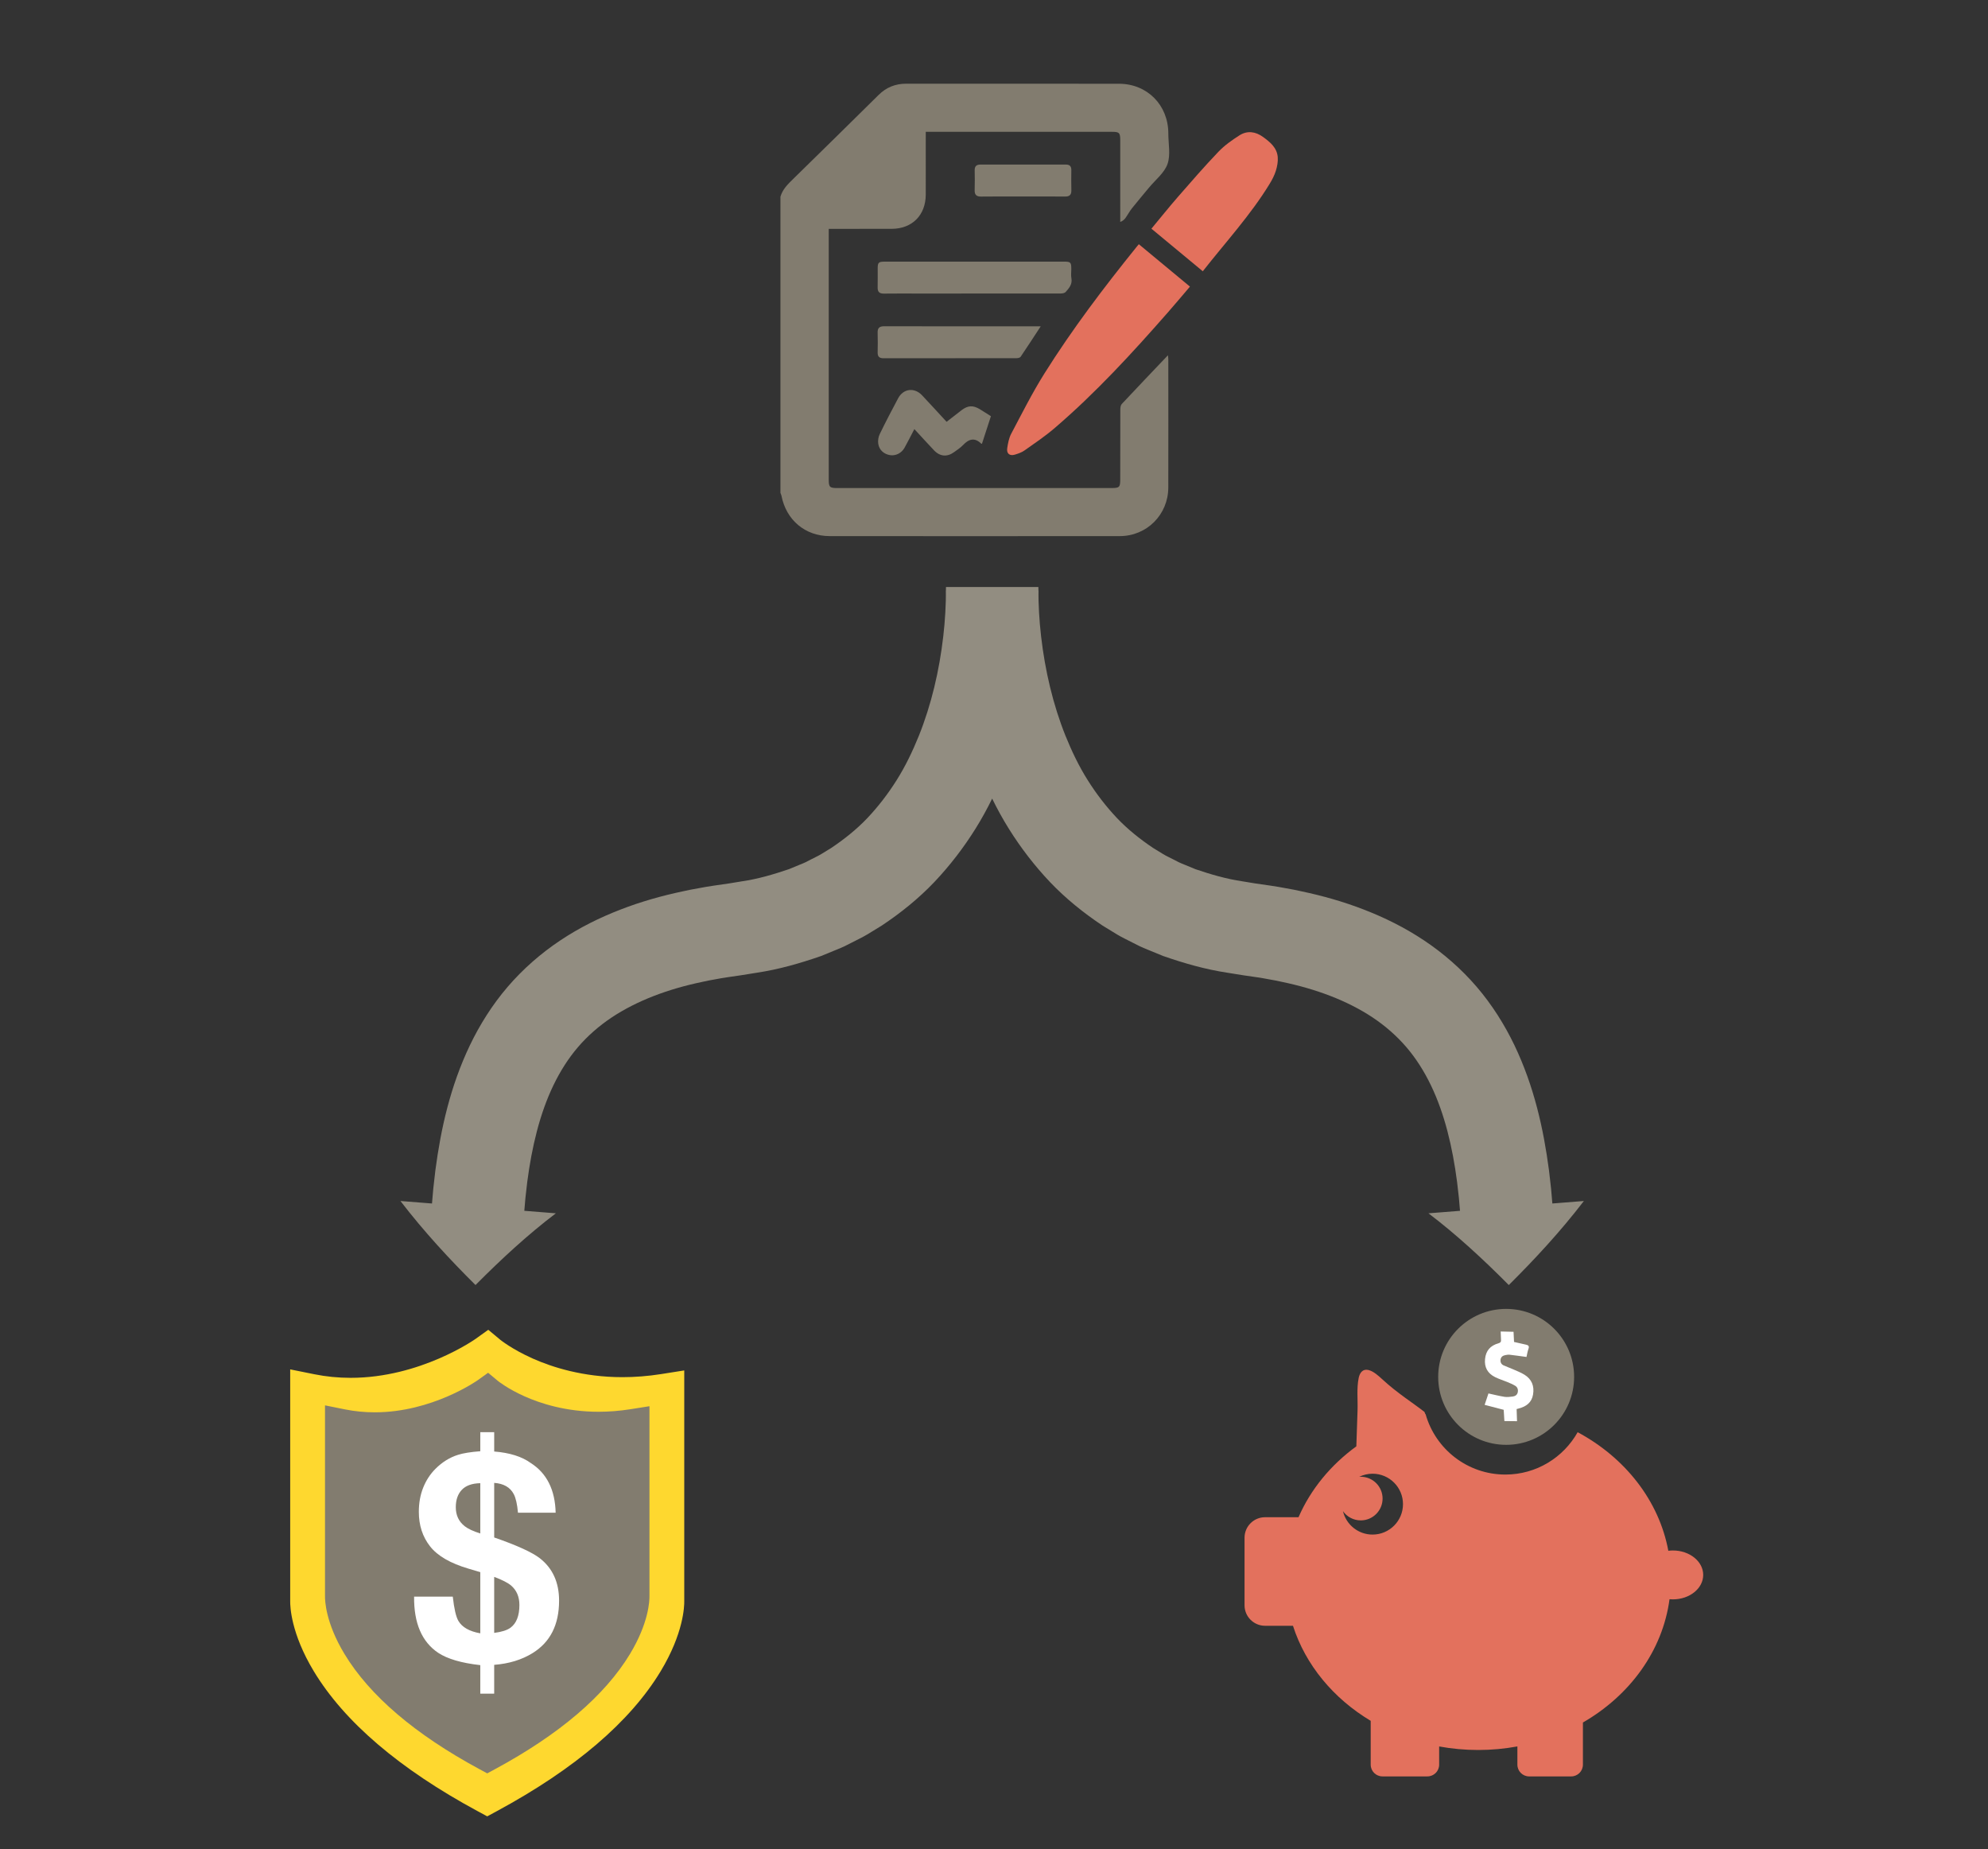 <?xml version="1.0" encoding="utf-8"?>
<!-- Generator: Adobe Illustrator 16.0.0, SVG Export Plug-In . SVG Version: 6.00 Build 0)  -->
<!DOCTYPE svg PUBLIC "-//W3C//DTD SVG 1.1//EN" "http://www.w3.org/Graphics/SVG/1.1/DTD/svg11.dtd">
<svg version="1.1" id="Layer_1" xmlns="http://www.w3.org/2000/svg" xmlns:xlink="http://www.w3.org/1999/xlink" x="0px" y="0px"
	 width="500px" height="465px" viewBox="0 0 500 465" enable-background="new 0 0 500 465" xml:space="preserve">
<rect x="0" y="0" width="500" height="465" fill="#333333" stroke="none"/>
<path fill="#E3715D" d="M420.751,389.925c-0.392,0-0.774,0.03-1.151,0.076c-2.35-12.651-10.909-23.44-22.805-29.819
	c-3.571,6.354-10.373,10.65-18.182,10.65c-9.546,0-17.587-6.419-20.059-15.174c-0.126,0.031-0.253-0.68-0.378-0.646
	c-2.848-2.226-6.739-4.652-10.479-8.102c-0.95-0.876-2.257-2.084-3.56-2.379c-1.432-0.323-2.155,0.746-2.416,2.007
	c-0.544,2.639-0.191,5.549-0.288,8.223c-0.106,2.99-0.202,5.982-0.302,8.976c-6.439,4.682-11.489,10.812-14.539,17.826h-8.413
	c-2.853,0-5.165,2.312-5.165,5.164v16.973c0,2.853,2.312,5.165,5.165,5.165h7.016c3.164,9.874,10.194,18.304,19.55,23.905v11.021
	c0,1.631,1.321,2.952,2.952,2.952h11.313c1.63,0,2.951-1.321,2.951-2.952v-4.578c3.177,0.581,6.468,0.889,9.839,0.889
	c3.373,0,6.661-0.315,9.838-0.897v4.588c0,1.631,1.322,2.952,2.952,2.952h10.577c1.63,0,2.951-1.321,2.951-2.952v-10.603
	c11.786-6.796,20.046-18.01,21.783-31.006c0.277,0.023,0.56,0.039,0.846,0.039c4.211,0,7.625-2.754,7.625-6.148
	S424.962,389.925,420.751,389.925z M345.208,385.927c-3.619,0-6.644-2.515-7.442-5.89c0.993,1.402,2.627,2.32,4.478,2.32
	c3.031,0,5.488-2.457,5.488-5.487s-2.457-5.487-5.488-5.487c-0.136,0-0.269,0.012-0.4,0.02c1.018-0.498,2.157-0.786,3.366-0.786
	c4.229,0,7.656,3.427,7.656,7.655C352.864,382.5,349.438,385.927,345.208,385.927z"/>
<path fill="#827C6F" d="M379.425,347.133v4.932c0.656-0.084,1.134-0.235,1.436-0.455c0.522-0.387,0.784-1.055,0.784-2.004
	c0-0.724-0.244-1.295-0.735-1.715C380.617,347.646,380.123,347.395,379.425,347.133z"/>
<g>
	<path fill="#FED82F" d="M122.544,456.789l-2.414-1.304c-19.647-10.612-33.512-22.45-41.207-35.188
		c-5.771-9.551-5.957-16.346-5.935-17.621v-58.294l6.081,1.225c2.961,0.599,6.03,0.9,9.12,0.9c17.543,0,31.284-9.693,31.42-9.792
		l3.198-2.289l3.026,2.517c0.011,0.01,2.932,2.385,8.182,4.721c4.797,2.134,12.602,4.676,22.534,4.676h0.001
		c3.177,0,6.433-0.259,9.679-0.768l5.867-0.926v58.029c0.022,1.275-0.162,8.069-5.935,17.622
		c-7.695,12.736-21.559,24.574-41.206,35.188L122.544,456.789z M83.145,402.911c0.021,0.63,0.343,5.665,5.033,13.043
		c8.027,12.623,22.66,22.695,34.366,29.268c11.707-6.571,26.339-16.645,34.366-29.268c4.746-7.466,5.019-12.533,5.034-13.063
		l-0.011-0.147l0.011-0.011V356.29c-1.809,0.138-3.609,0.208-5.391,0.208c-0.001,0-0.001,0-0.002,0
		c-16.884-0.001-28.792-6.128-34.117-9.545c-5.669,3.354-18.498,9.711-34.243,9.711c-1.688,0-3.374-0.073-5.045-0.223
		L83.145,402.911L83.145,402.911z"/>
</g>
<g>
	<path fill="#827C6F" d="M122.544,445.98l-1.987-1.073c-16.176-8.737-27.591-18.483-33.928-28.97
		c-4.751-7.864-4.904-13.459-4.886-14.51v-47.996l5.006,1.01c2.439,0.492,4.965,0.74,7.509,0.74c14.444,0,25.757-7.979,25.87-8.062
		l2.633-1.886l2.492,2.072c0.01,0.008,2.414,1.963,6.736,3.887c3.95,1.757,10.375,3.851,18.553,3.851c0.001,0,0.001,0,0.002,0
		c2.615,0,5.296-0.213,7.969-0.633l4.831-0.763v47.778c0.018,1.052-0.134,6.645-4.886,14.511
		c-6.336,10.485-17.751,20.231-33.927,28.97L122.544,445.98z"/>
</g>
<g>
	<path fill="#FFFFFF" d="M124.292,425.93h-3.495v-7.17c-4.732-0.527-8.263-1.562-10.593-3.099
		c-4.107-2.763-6.125-7.472-6.053-14.124h9.728c0.336,3.025,0.805,5.057,1.405,6.089c0.937,1.608,2.774,2.653,5.513,3.135v-15.386
		l-2.918-0.864c-4.588-1.345-7.825-3.219-9.71-5.62c-1.886-2.401-2.828-5.297-2.828-8.685c0-2.233,0.366-4.263,1.099-6.088
		c0.732-1.826,1.759-3.4,3.081-4.722c1.705-1.705,3.603-2.881,5.692-3.53c1.273-0.408,3.135-0.708,5.585-0.9v-4.792h3.495v4.863
		c3.897,0.312,6.957,1.273,9.181,2.883c4.041,2.57,6.132,6.738,6.276,12.503h-9.476c-0.19-2.139-0.546-3.698-1.068-4.685
		c-0.902-1.705-2.54-2.643-4.913-2.811v13.729c5.691,1.969,9.518,3.711,11.479,5.225c3.227,2.521,4.842,6.076,4.842,10.664
		c0,6.055-2.223,10.449-6.666,13.188c-2.714,1.683-5.933,2.666-9.656,2.955V425.93z M120.796,373.001
		c-2.09,0.048-3.639,0.606-4.648,1.675c-1.009,1.069-1.513,2.528-1.513,4.378c0,2.019,0.757,3.615,2.27,4.792
		c0.84,0.648,2.137,1.249,3.891,1.803V373.001z M124.292,410.652c1.875-0.239,3.241-0.672,4.097-1.297
		c1.497-1.105,2.245-3.016,2.245-5.729c0-2.065-0.701-3.698-2.102-4.899c-0.831-0.696-2.244-1.418-4.239-2.162L124.292,410.652
		L124.292,410.652z"/>
</g>
<g>
	<g>
		<g>
			<g>
				<path fill="#928D81" d="M753.26,159.71c2.118-1.74,4.223-3.571,6.252-5.524c1.027-0.974,2.022-1.982,3.019-3.032
					c0.492-0.53,0.991-1.055,1.472-1.624c0.241-0.286,0.486-0.552,0.724-0.862c0.236-0.33,0.479-0.556,0.705-1.04
					c0.029,0.924,0.027,1.456,0.027,2.135l-0.023,1.897c-0.032,1.24-0.079,2.472-0.149,3.689c-0.144,2.438-0.341,4.854-0.623,7.259
					c-1.213,10.526-3.618,20.975-7.668,31.102c-2.039,5.049-4.437,10.027-7.41,14.761c-2.963,4.734-6.418,9.239-10.339,13.375
					c-3.938,4.131-8.436,7.757-13.202,10.925l-3.663,2.241c-1.226,0.739-2.522,1.328-3.786,1.991l-1.909,0.963
					c-0.636,0.32-1.302,0.56-1.952,0.841l-3.93,1.612c-5.308,1.851-10.715,3.388-16.137,4.201l-4.021,0.646l-3.295,0.478
					c-1.106,0.138-2.17,0.368-3.254,0.555c-1.081,0.188-2.16,0.384-3.208,0.636c-8.508,1.771-16.368,4.688-22.771,8.944
					c-3.199,2.136-6.026,4.612-8.474,7.452c-2.438,2.847-4.483,6.081-6.194,9.636c-3.425,7.114-5.427,15.503-6.567,24.293
					l-0.38,3.325l-0.075,0.666l-0.021,0.249l-0.087,1.001l-0.173,2l7.938,0.629c-6.981,5.292-13.703,11.487-20.21,18.041
					c-6.558-6.516-12.938-13.396-18.879-21.135l7.934,0.628l0.198-2.29l0.1-1.145l0.025-0.287l0.087-0.775l0.444-3.88
					c1.363-10.349,3.729-21.065,8.686-31.429c2.477-5.154,5.625-10.174,9.484-14.674c3.854-4.498,8.376-8.441,13.221-11.668
					c4.846-3.238,9.988-5.776,15.174-7.776c5.191-2.013,10.437-3.48,15.646-4.579c1.306-0.307,2.604-0.543,3.903-0.772
					c1.3-0.226,2.604-0.497,3.896-0.663l3.885-0.561l3.137-0.515c4.152-0.604,8.07-1.773,11.896-3.07l2.775-1.149
					c0.459-0.198,0.94-0.354,1.382-0.585l1.322-0.68c0.872-0.468,1.796-0.856,2.636-1.375l2.521-1.545
					c3.268-2.195,6.357-4.648,9.096-7.526c2.726-2.89,5.188-6.081,7.36-9.54c2.181-3.455,3.993-7.227,5.575-11.135
					c3.143-7.834,5.152-16.392,6.145-25.068c0.233-1.978,0.396-3.961,0.511-5.928c0.058-0.985,0.094-1.958,0.12-2.924l0.019-1.412
					l-0.01-1.174c0.243,0.001,0.488,0.261,0.733,0.416c0.246,0.175,0.486,0.394,0.73,0.593c0.49,0.402,0.963,0.847,1.442,1.287
					c0.948,0.89,1.898,1.823,2.814,2.787C749.736,155.548,751.516,157.586,753.26,159.71z"/>
			</g>
		</g>
	</g>
	<g>
		<g>
			<g>
				<path fill="#928D81" d="M754.362,159.71c1.745-2.124,3.523-4.162,5.383-6.087c0.916-0.963,1.867-1.897,2.815-2.787
					c0.479-0.44,0.953-0.886,1.443-1.288c0.243-0.199,0.483-0.418,0.729-0.593c0.245-0.155,0.491-0.415,0.734-0.416l-0.01,1.174
					l0.018,1.412c0.027,0.966,0.063,1.939,0.121,2.924c0.115,1.967,0.276,3.951,0.509,5.928c0.993,8.676,3.004,17.234,6.146,25.068
					c1.582,3.909,3.395,7.681,5.575,11.136c2.173,3.459,4.636,6.65,7.359,9.54c2.739,2.878,5.83,5.332,9.098,7.527l2.522,1.545
					c0.839,0.519,1.763,0.907,2.635,1.375l1.323,0.68c0.44,0.229,0.923,0.386,1.381,0.585l2.776,1.149
					c3.825,1.297,7.744,2.466,11.896,3.069l3.137,0.516l3.884,0.56c1.291,0.167,2.597,0.438,3.896,0.663
					c1.3,0.23,2.6,0.467,3.904,0.773c5.208,1.098,10.452,2.565,15.645,4.579c5.186,2,10.328,4.537,15.174,7.775
					c4.844,3.227,9.364,7.17,13.221,11.668c3.858,4.5,7.007,9.519,9.483,14.672c4.955,10.362,7.319,21.08,8.685,31.428l0.444,3.881
					l0.087,0.775l0.025,0.285l0.1,1.146l0.198,2.29l7.937-0.628c-5.945,7.737-12.326,14.62-18.885,21.135
					c-6.506-6.554-13.225-12.749-20.204-18.041l7.934-0.628l-0.173-2.001l-0.086-1l-0.021-0.25l-0.076-0.665l-0.379-3.325
					c-1.143-8.79-3.145-17.179-6.567-24.292c-1.711-3.556-3.757-6.789-6.194-9.636c-2.445-2.84-5.271-5.317-8.473-7.451
					c-6.4-4.258-14.262-7.175-22.769-8.946c-1.048-0.25-2.127-0.443-3.209-0.635c-1.083-0.186-2.146-0.416-3.253-0.554l-3.295-0.478
					l-4.022-0.646c-5.421-0.813-10.829-2.353-16.137-4.201l-3.932-1.612c-0.649-0.281-1.314-0.521-1.95-0.842l-1.909-0.962
					c-1.263-0.663-2.562-1.252-3.786-1.991l-3.663-2.241c-4.768-3.169-9.266-6.794-13.203-10.925
					c-3.922-4.137-7.376-8.642-10.34-13.376c-2.975-4.734-5.37-9.713-7.411-14.762c-4.049-10.127-6.455-20.577-7.668-31.103
					c-0.281-2.405-0.48-4.821-0.622-7.259c-0.07-1.217-0.117-2.449-0.151-3.689l-0.022-1.897c0.001-0.679-0.001-1.211,0.028-2.136
					c0.226,0.484,0.468,0.71,0.703,1.04c0.238,0.311,0.482,0.577,0.726,0.863c0.479,0.568,0.979,1.093,1.471,1.624
					c0.994,1.05,1.99,2.058,3.019,3.033C750.143,156.139,752.245,157.971,754.362,159.71z"/>
			</g>
		</g>
	</g>
</g>
<path fill="#827C6F" d="M196.288,49.472c0.532-1.87,1.863-3.155,3.198-4.462c7.174-7.024,14.343-14.055,21.478-21.12
	c1.951-1.932,4.229-2.843,6.955-2.841c17.835,0.015,35.671-0.002,53.508,0.013c7.117,0.007,12.407,5.354,12.417,12.497
	c0.004,2.585,0.605,5.388-0.205,7.689c-0.796,2.248-3.041,3.983-4.656,5.94c-1.428,1.73-2.889,3.438-4.284,5.195
	c-0.601,0.755-1.054,1.626-1.616,2.412c-0.3,0.419-0.693,0.771-1.332,1.03c0-0.486,0-0.975,0-1.462
	c0.001-6.354,0.006-12.71,0.003-19.064c0-1.909-0.239-2.148-2.095-2.148c-15.124-0.002-30.248-0.002-45.374-0.002
	c-0.418,0-0.835,0-1.446,0c0,0.534,0,0.98,0,1.427c0,4.787,0.01,9.575-0.002,14.362c-0.014,5.191-3.416,8.599-8.6,8.613
	c-4.745,0.012-9.49,0.003-14.235,0.003c-0.459,0-0.919,0-1.566,0c0,0.539,0,0.986,0,1.434c0,20.547,0,41.095,0.001,61.642
	c0,1.861,0.251,2.108,2.137,2.108c23.005,0,46.01-0.002,69.015-0.005c1.96,0,2.16-0.206,2.161-2.199
	c0.004-5.847-0.004-11.693,0.021-17.539c0.002-0.471,0.069-1.079,0.358-1.389c3.815-4.08,7.679-8.117,11.622-12.263
	c0.037,0.372,0.091,0.676,0.091,0.978c0.005,10.762,0.022,21.522-0.003,32.284c-0.016,6.802-5.395,12.211-12.184,12.217
	c-24.318,0.021-48.637,0.017-72.955,0.002c-6.188-0.004-10.965-4.037-12.154-10.16c-0.047-0.245-0.17-0.474-0.257-0.709
	C196.288,99.126,196.288,74.299,196.288,49.472z"/>
<g>
	<path fill="#E3715D" d="M286.426,61.417c4.287,3.556,8.52,7.062,12.857,10.661c-1.912,2.239-3.75,4.441-5.643,6.595
		c-8.945,10.192-18.106,20.179-28.429,29.017c-2.37,2.03-4.981,3.785-7.535,5.589c-0.707,0.5-1.585,0.8-2.426,1.055
		c-1.306,0.395-2.129-0.261-1.924-1.618c0.187-1.242,0.429-2.553,1.006-3.644c2.688-5.077,5.271-10.234,8.319-15.093
		c7.024-11.203,15.012-21.729,23.314-32.013C286.104,61.803,286.236,61.643,286.426,61.417z"/>
	<path fill="#E3715D" d="M302.513,68.221c-4.38-3.63-8.606-7.136-12.92-10.71c2.263-2.72,4.423-5.423,6.693-8.029
		c3.335-3.826,6.664-7.664,10.171-11.33c1.527-1.597,3.401-2.913,5.273-4.111c1.975-1.263,4.058-0.963,5.939,0.403
		c1.768,1.283,3.492,2.69,3.694,5.05c0.098,1.136-0.131,2.355-0.474,3.456c-0.357,1.156-0.94,2.267-1.575,3.305
		C314.505,54.117,308.271,60.884,302.513,68.221z"/>
</g>
<path fill="#827C6F" d="M245.092,65.795c7.493,0,14.984,0,22.475,0.002c1.72,0,1.875,0.162,1.875,1.895
	c0,0.762-0.113,1.545,0.024,2.281c0.285,1.511-0.587,2.498-1.45,3.467c-0.246,0.276-0.816,0.367-1.238,0.369
	c-11.895,0.018-23.787,0.015-35.681,0.014c-2.92,0-5.841-0.029-8.762,0.013c-1.134,0.017-1.631-0.413-1.6-1.564
	c0.044-1.607,0.003-3.217,0.013-4.825c0.008-1.427,0.24-1.647,1.741-1.648C230.024,65.794,237.558,65.795,245.092,65.795z"/>
<path fill="#827C6F" d="M261.753,82.063c-1.755,2.677-3.378,5.186-5.055,7.66c-0.16,0.237-0.649,0.354-0.985,0.354
	c-11.176,0.017-22.353,0.008-33.528,0.02c-1.018,0-1.468-0.421-1.448-1.449c0.033-1.65,0.051-3.303-0.005-4.952
	c-0.042-1.206,0.445-1.65,1.647-1.647c9.186,0.026,18.373,0.014,27.558,0.014C253.789,82.062,257.641,82.063,261.753,82.063z"/>
<path fill="#827C6F" d="M238.076,106.078c1.311-1.018,2.533-1.983,3.773-2.926c1.587-1.206,2.873-1.279,4.565-0.255
	c0.972,0.588,1.923,1.211,2.811,1.771c-0.774,2.383-1.514,4.659-2.256,6.942c-0.032-0.008-0.14-0.001-0.191-0.051
	c-1.669-1.612-3.123-1.156-4.569,0.375c-0.632,0.669-1.439,1.175-2.187,1.729c-1.772,1.316-3.594,1.181-5.112-0.419
	c-1.624-1.711-3.209-3.461-4.941-5.334c-0.875,1.67-1.64,3.205-2.474,4.703c-0.752,1.35-2.226,2.068-3.611,1.853
	c-1.542-0.24-2.756-1.274-2.996-2.864c-0.118-0.777,0.023-1.713,0.367-2.422c1.476-3.039,3.04-6.038,4.633-9.018
	c1.315-2.46,4.091-2.794,6.02-0.749C233.961,101.589,235.978,103.806,238.076,106.078z"/>
<path fill="#827C6F" d="M257.206,49.417c-3.474,0-6.944-0.03-10.416,0.018c-1.206,0.017-1.693-0.44-1.654-1.644
	c0.053-1.649,0.034-3.302,0.006-4.953c-0.017-1.018,0.427-1.456,1.448-1.453c7.155,0.014,14.311,0.013,21.467,0
	c0.959-0.001,1.398,0.412,1.391,1.373c-0.018,1.693-0.038,3.388,0.008,5.08c0.029,1.138-0.434,1.602-1.579,1.591
	C264.318,49.395,260.764,49.417,257.206,49.417z"/>
<path fill="#928D81" d="M390.431,302.664l-0.197-2.29l-0.101-1.146l-0.024-0.285l-0.087-0.775l-0.444-3.881
	c-1.364-10.348-3.729-21.064-8.686-31.428c-2.477-5.153-5.625-10.172-9.482-14.672c-3.856-4.498-8.377-8.441-13.222-11.668
	c-4.846-3.237-9.987-5.775-15.174-7.775c-5.19-2.014-10.436-3.481-15.644-4.579c-1.306-0.307-2.605-0.543-3.905-0.773
	c-1.298-0.226-2.604-0.496-3.895-0.663l-3.885-0.56l-3.137-0.516c-4.152-0.604-8.071-1.772-11.896-3.069l-2.776-1.149
	c-0.458-0.199-0.939-0.355-1.381-0.585l-1.323-0.68c-0.873-0.469-1.796-0.857-2.635-1.375l-2.522-1.545
	c-3.268-2.195-6.357-4.648-9.098-7.527c-2.725-2.89-5.188-6.081-7.359-9.54c-2.182-3.455-3.994-7.227-5.576-11.136
	c-3.143-7.834-5.151-16.392-6.146-25.068c-0.231-1.978-0.394-3.961-0.509-5.928c-0.059-0.985-0.094-1.958-0.121-2.924l-0.018-1.412
	l0.01-1.174c-0.006,0-0.014,0.004-0.02,0.004c-0.005-0.271-0.01-0.561-0.021-0.917h-23.233c-0.011,0.357-0.017,0.646-0.021,0.917
	c-0.006,0-0.013-0.004-0.019-0.004l0.01,1.174l-0.018,1.412c-0.027,0.966-0.063,1.939-0.121,2.924
	c-0.115,1.966-0.277,3.95-0.51,5.928c-0.993,8.676-3.002,17.234-6.146,25.068c-1.582,3.908-3.395,7.681-5.575,11.135
	c-2.173,3.459-4.636,6.65-7.36,9.54c-2.738,2.878-5.829,5.331-9.096,7.526l-2.522,1.545c-0.839,0.519-1.762,0.907-2.635,1.375
	l-1.324,0.68c-0.44,0.229-0.922,0.387-1.381,0.585l-2.776,1.149c-3.825,1.297-7.744,2.467-11.896,3.07l-3.136,0.515l-3.884,0.561
	c-1.292,0.166-2.597,0.438-3.895,0.663c-1.299,0.229-2.599,0.466-3.904,0.772c-5.209,1.099-10.454,2.566-15.645,4.579
	c-5.186,2-10.328,4.537-15.174,7.775c-4.844,3.227-9.364,7.17-13.221,11.668c-3.859,4.5-7.007,9.52-9.484,14.674
	c-4.956,10.363-7.321,21.08-8.685,31.429l-0.444,3.88l-0.087,0.775l-0.025,0.287l-0.1,1.145l-0.198,2.29l-7.934-0.628
	c5.943,7.736,12.322,14.62,18.879,21.135c6.507-6.554,13.229-12.749,20.21-18.041l-7.937-0.629l0.173-2l0.086-1.001l0.022-0.249
	l0.076-0.666l0.379-3.325c1.142-8.79,3.144-17.179,6.568-24.293c1.711-3.555,3.757-6.789,6.195-9.636
	c2.446-2.84,5.272-5.316,8.473-7.452c6.402-4.257,14.262-7.175,22.77-8.944c1.047-0.252,2.127-0.445,3.208-0.636
	c1.083-0.187,2.146-0.417,3.253-0.555l3.294-0.478l4.022-0.646c5.421-0.813,10.829-2.353,16.137-4.201l3.93-1.612
	c0.65-0.281,1.315-0.521,1.952-0.841l1.909-0.963c1.263-0.663,2.561-1.252,3.786-1.991l3.663-2.241
	c4.768-3.168,9.265-6.794,13.203-10.925c3.921-4.136,7.375-8.641,10.339-13.375c1.561-2.485,2.956-5.04,4.23-7.634
	c1.275,2.595,2.67,5.15,4.23,7.636c2.965,4.734,6.418,9.239,10.34,13.376c3.938,4.131,8.437,7.756,13.203,10.925l3.664,2.242
	c1.225,0.738,2.522,1.328,3.785,1.99l1.909,0.963c0.636,0.319,1.302,0.56,1.951,0.84l3.931,1.613
	c5.309,1.85,10.716,3.387,16.138,4.201l4.021,0.646l3.295,0.477c1.107,0.139,2.17,0.368,3.253,0.554
	c1.082,0.19,2.161,0.384,3.209,0.636c8.507,1.771,16.367,4.688,22.77,8.945c3.2,2.135,6.025,4.611,8.472,7.451
	c2.438,2.848,4.484,6.08,6.195,9.636c3.424,7.113,5.426,15.503,6.566,24.292l0.379,3.325l0.076,0.665l0.022,0.25l0.086,1
	l0.173,2.001l-7.934,0.628c6.979,5.292,13.697,11.487,20.204,18.041c6.559-6.515,12.938-13.396,18.885-21.135L390.431,302.664z"/>
<g>
	<circle fill="#827C6F" cx="378.812" cy="346.265" r="17.094"/>
	<path fill-rule="evenodd" clip-rule="evenodd" fill="#FFFFFF" d="M383.928,341.256c-1.481-0.199-2.864-0.4-4.251-0.559
		c-0.361-0.041-0.742,0.032-1.104,0.102c-0.629,0.122-1.089,0.474-1.174,1.139c-0.08,0.641,0.178,1.168,0.776,1.441
		c0.748,0.34,1.529,0.605,2.281,0.938c0.992,0.44,2.023,0.827,2.943,1.394c1.853,1.139,2.537,2.867,2.177,4.997
		c-0.343,2.028-1.726,3.017-3.585,3.503c-0.153,0.04-0.306,0.084-0.547,0.15c0.031,0.967,0.062,1.941,0.1,3.051
		c-1.027-0.01-2.047-0.021-3.177-0.033c-0.062-0.999-0.12-1.963-0.173-2.828c-1.623-0.423-3.174-0.828-4.795-1.25
		c0.373-1.119,0.682-2.039,0.959-2.868c1.404,0.304,2.711,0.644,4.037,0.851c0.668,0.104,1.38,0.012,2.061-0.074
		c0.607-0.077,1.117-0.379,1.267-1.047c0.155-0.697-0.056-1.309-0.653-1.668c-0.631-0.381-1.324-0.664-2.008-0.95
		c-1.004-0.419-2.059-0.731-3.029-1.216c-1.916-0.953-2.734-2.502-2.532-4.55c0.204-2.061,1.294-3.378,3.371-3.956
		c0.521-0.146,0.686-0.382,0.647-0.881c-0.047-0.657-0.056-1.316-0.086-2.088c1.102,0.025,2.125,0.049,3.236,0.074
		c0.043,0.893,0.086,1.728,0.126,2.558c1.037,0.233,2.042,0.455,3.046,0.688c0.535,0.125,0.826,0.345,0.593,1.002
		C384.179,339.893,384.067,340.658,383.928,341.256z"/>
</g>
</svg>
